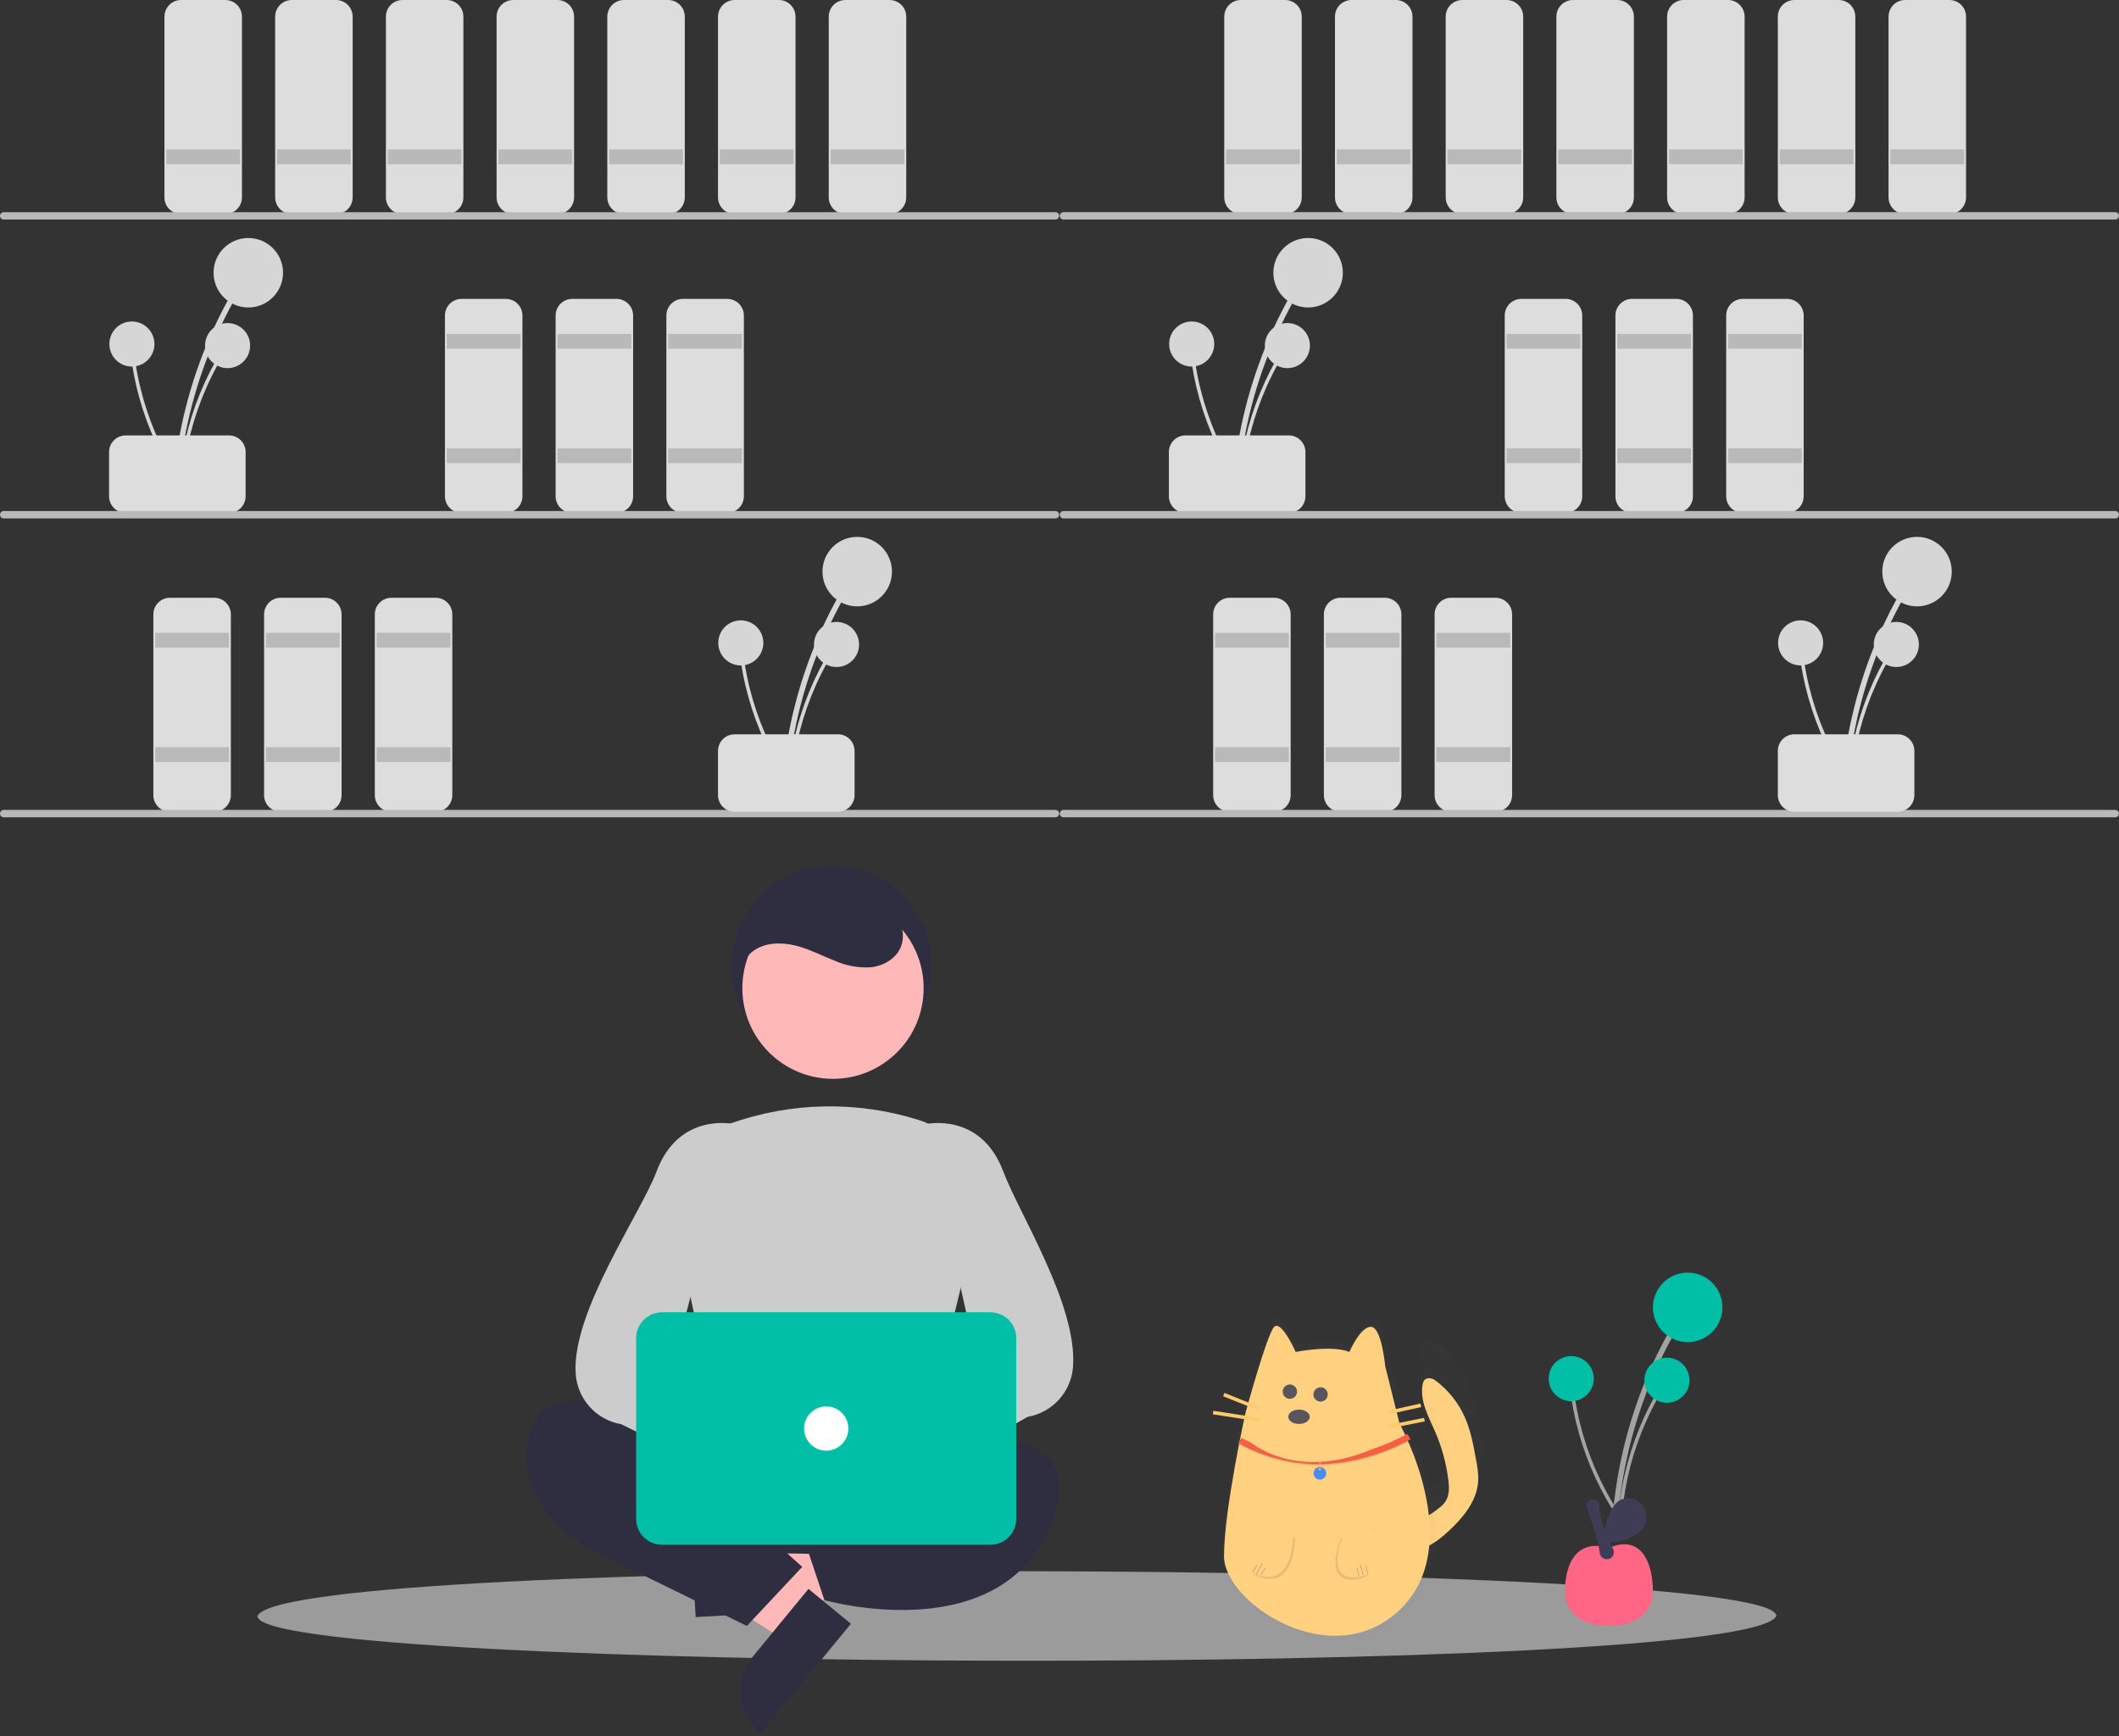 <svg width="271" height="222" viewBox="0 0 271 222" fill="none" xmlns="http://www.w3.org/2000/svg">
<rect x="0" y="0" width="271" height="222" fill="#333333" stroke="none"/>
<path d="M227.174 206.655C223.538 214.622 32.641 213.953 32.93 206.654C36.566 198.688 227.463 199.357 227.174 206.655Z" fill="#CCCCCC" fill-opacity="0.68"/>
<path d="M22.922 61.07C23.505 54.792 25.116 48.652 27.689 42.895C28.407 41.294 29.196 39.727 30.058 38.195C30.101 38.115 30.111 38.022 30.087 37.934C30.062 37.846 30.005 37.772 29.926 37.726C29.847 37.68 29.754 37.666 29.666 37.688C29.577 37.709 29.501 37.764 29.452 37.841C26.318 43.419 24.123 49.474 22.954 55.764C22.629 57.52 22.384 59.289 22.221 61.07C22.179 61.52 22.881 61.517 22.922 61.07V61.07Z" fill="#D6D6D6"/>
<path d="M31.756 39.321C34.21 39.321 36.199 37.332 36.199 34.879C36.199 32.425 34.21 30.436 31.756 30.436C29.302 30.436 27.312 32.425 27.312 34.879C27.312 37.332 29.302 39.321 31.756 39.321Z" fill="#D6D6D6"/>
<path d="M23.374 61.188C23.753 57.115 24.797 53.132 26.467 49.398C26.932 48.358 27.445 47.342 28.003 46.349C28.032 46.297 28.038 46.236 28.022 46.179C28.006 46.122 27.969 46.074 27.918 46.044C27.867 46.014 27.806 46.005 27.749 46.019C27.692 46.033 27.642 46.069 27.61 46.119C25.578 49.737 24.153 53.665 23.395 57.746C23.184 58.885 23.025 60.033 22.919 61.188C22.892 61.48 23.348 61.478 23.374 61.188V61.188Z" fill="#D6D6D6"/>
<path d="M29.105 47.078C30.697 47.078 31.988 45.788 31.988 44.196C31.988 42.605 30.697 41.315 29.105 41.315C27.513 41.315 26.223 42.605 26.223 44.196C26.223 45.788 27.513 47.078 29.105 47.078Z" fill="#D6D6D6"/>
<path d="M22.799 60.916C20.592 57.472 18.965 53.689 17.984 49.718C17.711 48.612 17.49 47.495 17.32 46.368C17.31 46.31 17.278 46.258 17.23 46.223C17.183 46.188 17.123 46.173 17.065 46.181C17.006 46.189 16.953 46.219 16.916 46.265C16.88 46.312 16.862 46.37 16.868 46.429C17.492 50.532 18.785 54.505 20.698 58.189C21.232 59.217 21.813 60.219 22.44 61.196C22.598 61.442 22.956 61.161 22.799 60.916Z" fill="#D6D6D6"/>
<path d="M16.867 46.876C18.459 46.876 19.75 45.586 19.75 43.994C19.75 42.403 18.459 41.112 16.867 41.112C15.275 41.112 13.984 42.403 13.984 43.994C13.984 45.586 15.275 46.876 16.867 46.876Z" fill="#D6D6D6"/>
<path d="M13.949 63.466V57.804C13.95 57.241 14.174 56.701 14.572 56.303C14.97 55.905 15.51 55.681 16.073 55.681H29.288C29.852 55.681 30.392 55.905 30.79 56.303C31.188 56.701 31.412 57.241 31.413 57.804V63.466C31.412 64.029 31.188 64.569 30.79 64.967C30.392 65.365 29.852 65.589 29.288 65.59H16.073C15.51 65.589 14.97 65.365 14.572 64.967C14.174 64.569 13.95 64.029 13.949 63.466Z" fill="#DDDDDD"/>
<path d="M28.819 27.369H23.155C22.592 27.368 22.052 27.144 21.654 26.746C21.256 26.348 21.032 25.808 21.031 25.246V2.124C21.032 1.561 21.256 1.022 21.654 0.624C22.052 0.226 22.592 0.002 23.155 0.001H28.819C29.382 0.002 29.922 0.226 30.32 0.624C30.718 1.022 30.942 1.561 30.943 2.124V25.246C30.942 25.808 30.718 26.348 30.32 26.746C29.922 27.144 29.382 27.368 28.819 27.369V27.369Z" fill="#DDDDDD"/>
<path d="M30.705 19.111H21.266V20.999H30.705V19.111Z" fill="#B9B9B9"/>
<path d="M42.979 27.369H37.315C36.752 27.368 36.212 27.144 35.814 26.746C35.416 26.348 35.192 25.808 35.191 25.246V2.124C35.192 1.561 35.416 1.022 35.814 0.624C36.212 0.226 36.752 0.002 37.315 0.001H42.979C43.542 0.002 44.082 0.226 44.48 0.624C44.878 1.022 45.102 1.561 45.103 2.124V25.246C45.102 25.808 44.878 26.348 44.48 26.746C44.082 27.144 43.542 27.368 42.979 27.369V27.369Z" fill="#DDDDDD"/>
<path d="M44.865 19.111H35.426V20.999H44.865V19.111Z" fill="#B9B9B9"/>
<path d="M57.139 27.369H51.475C50.912 27.368 50.373 27.144 49.974 26.746C49.576 26.348 49.352 25.808 49.352 25.246V2.124C49.352 1.561 49.576 1.022 49.974 0.624C50.373 0.226 50.912 0.002 51.475 0.001H57.139C57.702 0.002 58.242 0.226 58.64 0.624C59.038 1.022 59.263 1.561 59.263 2.124V25.246C59.263 25.808 59.038 26.348 58.64 26.746C58.242 27.144 57.702 27.368 57.139 27.369V27.369Z" fill="#DDDDDD"/>
<path d="M59.026 19.111H49.586V20.999H59.026V19.111Z" fill="#B9B9B9"/>
<path d="M64.69 65.59H59.026C58.463 65.589 57.923 65.365 57.525 64.967C57.127 64.569 56.903 64.029 56.902 63.466V40.345C56.903 39.782 57.127 39.242 57.525 38.844C57.923 38.446 58.463 38.222 59.026 38.222H64.69C65.253 38.222 65.793 38.446 66.191 38.844C66.589 39.242 66.813 39.782 66.814 40.345V63.466C66.813 64.029 66.589 64.569 66.191 64.967C65.793 65.365 65.253 65.589 64.69 65.59V65.59Z" fill="#DDDDDD"/>
<path d="M66.576 42.704H57.137V44.592H66.576V42.704Z" fill="#B9B9B9"/>
<path d="M66.576 57.332H57.137V59.219H66.576V57.332Z" fill="#B9B9B9"/>
<path d="M78.846 65.59H73.183C72.619 65.589 72.079 65.365 71.681 64.967C71.283 64.569 71.059 64.029 71.059 63.466V40.345C71.059 39.782 71.283 39.242 71.681 38.844C72.079 38.446 72.619 38.222 73.183 38.222H78.846C79.409 38.222 79.949 38.446 80.347 38.844C80.746 39.242 80.969 39.782 80.97 40.345V63.466C80.969 64.029 80.746 64.569 80.347 64.967C79.949 65.365 79.409 65.589 78.846 65.59Z" fill="#DDDDDD"/>
<path d="M80.737 42.704H71.297V44.592H80.737V42.704Z" fill="#B9B9B9"/>
<path d="M80.737 57.332H71.297V59.219H80.737V57.332Z" fill="#B9B9B9"/>
<path d="M93.01 65.59H87.347C86.784 65.589 86.244 65.365 85.845 64.967C85.447 64.569 85.223 64.029 85.223 63.466V40.345C85.223 39.782 85.447 39.242 85.845 38.844C86.244 38.446 86.784 38.222 87.347 38.222H93.01C93.573 38.222 94.113 38.446 94.511 38.844C94.91 39.242 95.134 39.782 95.134 40.345V63.466C95.134 64.029 94.91 64.569 94.511 64.967C94.113 65.365 93.573 65.589 93.01 65.59V65.59Z" fill="#DDDDDD"/>
<path d="M94.897 42.704H85.457V44.592H94.897V42.704Z" fill="#B9B9B9"/>
<path d="M94.897 57.332H85.457V59.219H94.897V57.332Z" fill="#B9B9B9"/>
<path d="M27.401 103.81H21.737C21.174 103.81 20.634 103.586 20.236 103.188C19.838 102.79 19.614 102.25 19.613 101.687V78.566C19.614 78.003 19.838 77.463 20.236 77.065C20.634 76.667 21.174 76.443 21.737 76.442H27.401C27.964 76.443 28.504 76.667 28.902 77.065C29.3 77.463 29.524 78.003 29.525 78.566V101.687C29.524 102.25 29.3 102.79 28.902 103.188C28.504 103.586 27.964 103.81 27.401 103.81Z" fill="#DDDDDD"/>
<path d="M29.291 80.926H19.852V82.813H29.291V80.926Z" fill="#B9B9B9"/>
<path d="M29.291 95.553H19.852V97.44H29.291V95.553Z" fill="#B9B9B9"/>
<path d="M41.561 103.81H35.897C35.334 103.81 34.794 103.586 34.396 103.188C33.998 102.79 33.774 102.25 33.773 101.687V78.566C33.774 78.003 33.998 77.463 34.396 77.065C34.794 76.667 35.334 76.443 35.897 76.442H41.561C42.124 76.443 42.664 76.667 43.062 77.065C43.46 77.463 43.684 78.003 43.685 78.566V101.687C43.684 102.25 43.46 102.79 43.062 103.188C42.664 103.586 42.124 103.81 41.561 103.81Z" fill="#DDDDDD"/>
<path d="M43.451 80.926H34.012V82.813H43.451V80.926Z" fill="#B9B9B9"/>
<path d="M43.451 95.553H34.012V97.44H43.451V95.553Z" fill="#B9B9B9"/>
<path d="M55.721 103.81H50.057C49.494 103.81 48.955 103.586 48.556 103.188C48.158 102.79 47.934 102.25 47.934 101.687V78.566C47.934 78.003 48.158 77.463 48.556 77.065C48.955 76.667 49.494 76.443 50.057 76.442H55.721C56.284 76.443 56.824 76.667 57.222 77.065C57.62 77.463 57.844 78.003 57.845 78.566V101.687C57.844 102.25 57.62 102.79 57.222 103.188C56.824 103.586 56.284 103.81 55.721 103.81V103.81Z" fill="#DDDDDD"/>
<path d="M57.608 80.926H48.168V82.813H57.608V80.926Z" fill="#B9B9B9"/>
<path d="M57.608 95.553H48.168V97.44H57.608V95.553Z" fill="#B9B9B9"/>
<path d="M71.296 27.369H65.632C65.069 27.368 64.529 27.144 64.131 26.746C63.732 26.348 63.508 25.808 63.508 25.246V2.124C63.508 1.561 63.732 1.022 64.131 0.624C64.529 0.226 65.069 0.002 65.632 0.001H71.296C71.859 0.002 72.398 0.226 72.797 0.624C73.195 1.022 73.419 1.561 73.419 2.124V25.246C73.419 25.808 73.195 26.348 72.797 26.746C72.398 27.144 71.859 27.368 71.296 27.369V27.369Z" fill="#DDDDDD"/>
<path d="M73.182 19.111H63.742V20.999H73.182V19.111Z" fill="#B9B9B9"/>
<path d="M85.456 27.369H79.792C79.229 27.368 78.689 27.144 78.291 26.746C77.893 26.348 77.669 25.808 77.668 25.246V2.124C77.669 1.561 77.893 1.022 78.291 0.624C78.689 0.226 79.229 0.002 79.792 0.001H85.456C86.019 0.002 86.559 0.226 86.957 0.624C87.355 1.022 87.579 1.561 87.579 2.124V25.246C87.579 25.808 87.355 26.348 86.957 26.746C86.559 27.144 86.019 27.368 85.456 27.369V27.369Z" fill="#DDDDDD"/>
<path d="M87.346 19.111H77.906V20.999H87.346V19.111Z" fill="#B9B9B9"/>
<path d="M99.616 27.369H93.952C93.389 27.368 92.849 27.144 92.451 26.746C92.053 26.348 91.829 25.808 91.828 25.246V2.124C91.829 1.561 92.053 1.022 92.451 0.624C92.849 0.226 93.389 0.002 93.952 0.001H99.616C100.179 0.002 100.719 0.226 101.117 0.624C101.515 1.022 101.739 1.561 101.74 2.124V25.246C101.739 25.808 101.515 26.348 101.117 26.746C100.719 27.144 100.179 27.368 99.616 27.369V27.369Z" fill="#DDDDDD"/>
<path d="M101.502 19.111H92.062V20.999H101.502V19.111Z" fill="#B9B9B9"/>
<path d="M113.776 27.369H108.112C107.549 27.368 107.009 27.144 106.611 26.746C106.213 26.348 105.989 25.808 105.988 25.246V2.124C105.989 1.561 106.213 1.022 106.611 0.624C107.009 0.226 107.549 0.002 108.112 0.001H113.776C114.339 0.002 114.879 0.226 115.277 0.624C115.675 1.022 115.899 1.561 115.9 2.124V25.246C115.899 25.808 115.675 26.348 115.277 26.746C114.879 27.144 114.339 27.368 113.776 27.369V27.369Z" fill="#DDDDDD"/>
<path d="M115.662 19.111H106.223V20.999H115.662V19.111Z" fill="#B9B9B9"/>
<path d="M134.986 28.076H0.472C0.347 28.076 0.227 28.027 0.138 27.938C0.05 27.85 0 27.73 0 27.605C0 27.48 0.05 27.36 0.138 27.271C0.227 27.183 0.347 27.133 0.472 27.133H134.986C135.111 27.133 135.231 27.183 135.32 27.271C135.408 27.36 135.458 27.48 135.458 27.605C135.458 27.73 135.408 27.85 135.32 27.938C135.231 28.027 135.111 28.076 134.986 28.076Z" fill="#B9B9B9"/>
<path d="M134.986 66.297H0.472C0.347 66.297 0.227 66.248 0.138 66.159C0.05 66.07 0 65.951 0 65.825C0 65.7 0.05 65.58 0.138 65.492C0.227 65.403 0.347 65.353 0.472 65.353H134.986C135.111 65.353 135.231 65.403 135.32 65.492C135.408 65.58 135.458 65.7 135.458 65.825C135.458 65.951 135.408 66.07 135.32 66.159C135.231 66.248 135.111 66.297 134.986 66.297Z" fill="#B9B9B9"/>
<path d="M134.986 104.519H0.472C0.347 104.519 0.227 104.469 0.138 104.381C0.05 104.292 0 104.172 0 104.047C0 103.922 0.05 103.802 0.138 103.713C0.227 103.625 0.347 103.575 0.472 103.575H134.986C135.111 103.575 135.231 103.625 135.32 103.713C135.408 103.802 135.458 103.922 135.458 104.047C135.458 104.172 135.408 104.292 135.32 104.381C135.231 104.469 135.111 104.519 134.986 104.519Z" fill="#B9B9B9"/>
<path d="M100.797 99.291C101.38 93.013 102.991 86.873 105.564 81.116C106.282 79.514 107.071 77.948 107.933 76.416C107.976 76.336 107.986 76.242 107.962 76.155C107.937 76.067 107.88 75.992 107.801 75.946C107.722 75.9 107.629 75.887 107.541 75.908C107.452 75.93 107.376 75.985 107.327 76.062C104.193 81.64 101.998 87.695 100.829 93.984C100.504 95.741 100.259 97.51 100.096 99.291C100.054 99.74 100.756 99.737 100.797 99.291V99.291Z" fill="#D6D6D6"/>
<path d="M109.631 77.542C112.085 77.542 114.074 75.553 114.074 73.1C114.074 70.646 112.085 68.657 109.631 68.657C107.177 68.657 105.188 70.646 105.188 73.1C105.188 75.553 107.177 77.542 109.631 77.542Z" fill="#D6D6D6"/>
<path d="M101.253 99.409C101.631 95.336 102.676 91.353 104.346 87.618C104.811 86.579 105.323 85.563 105.882 84.569C105.91 84.517 105.917 84.456 105.901 84.4C105.885 84.343 105.848 84.294 105.797 84.264C105.746 84.235 105.685 84.226 105.628 84.24C105.571 84.254 105.521 84.29 105.489 84.34C103.457 87.958 102.032 91.886 101.274 95.967C101.063 97.106 100.904 98.254 100.798 99.409C100.771 99.701 101.226 99.699 101.253 99.409V99.409Z" fill="#D6D6D6"/>
<path d="M106.984 85.299C108.576 85.299 109.867 84.009 109.867 82.417C109.867 80.825 108.576 79.535 106.984 79.535C105.392 79.535 104.102 80.825 104.102 82.417C104.102 84.009 105.392 85.299 106.984 85.299Z" fill="#D6D6D6"/>
<path d="M100.678 99.138C98.471 95.694 96.844 91.91 95.863 87.939C95.59 86.834 95.369 85.717 95.198 84.59C95.189 84.532 95.156 84.48 95.109 84.445C95.061 84.41 95.002 84.395 94.944 84.402C94.885 84.41 94.832 84.441 94.795 84.487C94.759 84.533 94.741 84.592 94.747 84.651C95.371 88.754 96.664 92.727 98.576 96.411C99.111 97.439 99.692 98.441 100.319 99.418C100.477 99.664 100.835 99.383 100.678 99.138Z" fill="#D6D6D6"/>
<path d="M94.742 85.097C96.334 85.097 97.625 83.807 97.625 82.215C97.625 80.623 96.334 79.333 94.742 79.333C93.15 79.333 91.859 80.623 91.859 82.215C91.859 83.807 93.15 85.097 94.742 85.097Z" fill="#D6D6D6"/>
<path d="M91.828 101.687V96.025C91.829 95.462 92.053 94.922 92.451 94.524C92.849 94.126 93.389 93.902 93.952 93.901H107.167C107.731 93.902 108.27 94.126 108.669 94.524C109.067 94.922 109.291 95.462 109.291 96.025V101.687C109.291 102.25 109.067 102.79 108.669 103.188C108.27 103.586 107.731 103.81 107.167 103.81H93.952C93.389 103.81 92.849 103.586 92.451 103.188C92.053 102.79 91.829 102.25 91.828 101.687Z" fill="#DDDDDD"/>
<path d="M158.461 61.069C159.044 54.791 160.655 48.651 163.228 42.895C163.946 41.292 164.735 39.726 165.597 38.194C165.64 38.114 165.65 38.02 165.626 37.933C165.601 37.845 165.544 37.771 165.465 37.725C165.386 37.679 165.293 37.665 165.205 37.687C165.116 37.708 165.04 37.763 164.991 37.84C161.857 43.418 159.662 49.473 158.493 55.763C158.168 57.519 157.923 59.288 157.76 61.069C157.718 61.519 158.42 61.516 158.461 61.069V61.069Z" fill="#D6D6D6"/>
<path d="M167.295 39.32C169.749 39.32 171.738 37.331 171.738 34.878C171.738 32.424 169.749 30.436 167.295 30.436C164.841 30.436 162.852 32.424 162.852 34.878C162.852 37.331 164.841 39.32 167.295 39.32Z" fill="#D6D6D6"/>
<path d="M158.913 61.188C159.292 57.114 160.336 53.131 162.006 49.397C162.471 48.357 162.984 47.341 163.543 46.347C163.571 46.295 163.577 46.235 163.561 46.178C163.545 46.121 163.508 46.073 163.457 46.043C163.406 46.013 163.346 46.004 163.288 46.018C163.231 46.032 163.181 46.068 163.15 46.118C161.117 49.736 159.692 53.664 158.934 57.745C158.723 58.884 158.564 60.032 158.458 61.188C158.431 61.479 158.887 61.477 158.913 61.188V61.188Z" fill="#D6D6D6"/>
<path d="M164.644 47.077C166.236 47.077 167.527 45.787 167.527 44.195C167.527 42.604 166.236 41.313 164.644 41.313C163.052 41.313 161.762 42.604 161.762 44.195C161.762 45.787 163.052 47.077 164.644 47.077Z" fill="#D6D6D6"/>
<path d="M158.338 60.915C156.131 57.471 154.504 53.688 153.523 49.717C153.25 48.611 153.029 47.495 152.859 46.367C152.849 46.309 152.817 46.257 152.769 46.222C152.722 46.187 152.662 46.172 152.604 46.18C152.545 46.188 152.492 46.218 152.455 46.264C152.419 46.311 152.402 46.369 152.407 46.428C153.031 50.531 154.324 54.504 156.237 58.188C156.771 59.216 157.352 60.218 157.979 61.195C158.137 61.441 158.495 61.16 158.338 60.915Z" fill="#D6D6D6"/>
<path d="M152.406 46.875C153.998 46.875 155.289 45.585 155.289 43.993C155.289 42.402 153.998 41.111 152.406 41.111C150.814 41.111 149.523 42.402 149.523 43.993C149.523 45.585 150.814 46.875 152.406 46.875Z" fill="#D6D6D6"/>
<path d="M149.488 63.465V57.803C149.489 57.24 149.713 56.7 150.111 56.302C150.509 55.904 151.049 55.68 151.612 55.68H164.828C165.391 55.68 165.931 55.904 166.329 56.302C166.727 56.7 166.951 57.24 166.952 57.803V63.465C166.951 64.028 166.727 64.568 166.329 64.966C165.931 65.364 165.391 65.588 164.828 65.589H151.612C151.049 65.588 150.509 65.364 150.111 64.966C149.713 64.568 149.489 64.028 149.488 63.465Z" fill="#DDDDDD"/>
<path d="M164.358 27.368H158.694C158.131 27.367 157.591 27.143 157.193 26.745C156.795 26.347 156.571 25.808 156.57 25.245V2.123C156.571 1.56 156.795 1.021 157.193 0.623C157.591 0.225 158.131 0.001 158.694 0H164.358C164.921 0.001 165.461 0.225 165.859 0.623C166.257 1.021 166.481 1.56 166.482 2.123V25.245C166.481 25.808 166.257 26.347 165.859 26.745C165.461 27.143 164.921 27.367 164.358 27.368V27.368Z" fill="#DDDDDD"/>
<path d="M166.244 19.11H156.805V20.998H166.244V19.11Z" fill="#B9B9B9"/>
<path d="M178.518 27.368H172.854C172.291 27.367 171.751 27.143 171.353 26.745C170.955 26.347 170.731 25.808 170.73 25.245V2.123C170.731 1.56 170.955 1.021 171.353 0.623C171.751 0.225 172.291 0.001 172.854 0H178.518C179.081 0.001 179.621 0.225 180.019 0.623C180.417 1.021 180.641 1.56 180.642 2.123V25.245C180.641 25.808 180.417 26.347 180.019 26.745C179.621 27.143 179.081 27.367 178.518 27.368V27.368Z" fill="#DDDDDD"/>
<path d="M180.404 19.11H170.965V20.998H180.404V19.11Z" fill="#B9B9B9"/>
<path d="M192.678 27.368H187.015C186.451 27.367 185.912 27.143 185.513 26.745C185.115 26.347 184.891 25.808 184.891 25.245V2.123C184.891 1.56 185.115 1.021 185.513 0.623C185.912 0.225 186.451 0.001 187.015 0H192.678C193.241 0.001 193.781 0.225 194.179 0.623C194.578 1.021 194.802 1.56 194.802 2.123V25.245C194.802 25.808 194.578 26.347 194.179 26.745C193.781 27.143 193.241 27.367 192.678 27.368V27.368Z" fill="#DDDDDD"/>
<path d="M194.565 19.11H185.125V20.998H194.565V19.11Z" fill="#B9B9B9"/>
<path d="M200.229 65.589H194.565C194.002 65.588 193.462 65.364 193.064 64.966C192.666 64.568 192.442 64.028 192.441 63.465V40.344C192.442 39.781 192.666 39.241 193.064 38.843C193.462 38.445 194.002 38.221 194.565 38.221H200.229C200.792 38.221 201.332 38.445 201.73 38.843C202.128 39.241 202.352 39.781 202.353 40.344V63.465C202.352 64.028 202.128 64.568 201.73 64.966C201.332 65.364 200.792 65.588 200.229 65.589V65.589Z" fill="#DDDDDD"/>
<path d="M202.115 42.703H192.676V44.591H202.115V42.703Z" fill="#B9B9B9"/>
<path d="M202.115 57.331H192.676V59.218H202.115V57.331Z" fill="#B9B9B9"/>
<path d="M214.385 65.589H208.722C208.158 65.588 207.619 65.364 207.22 64.966C206.822 64.568 206.598 64.028 206.598 63.465V40.344C206.598 39.781 206.822 39.241 207.22 38.843C207.619 38.445 208.158 38.221 208.722 38.221H214.385C214.948 38.221 215.488 38.445 215.886 38.843C216.285 39.241 216.509 39.781 216.509 40.344V63.465C216.509 64.028 216.285 64.568 215.886 64.966C215.488 65.364 214.948 65.588 214.385 65.589Z" fill="#DDDDDD"/>
<path d="M216.276 42.703H206.836V44.591H216.276V42.703Z" fill="#B9B9B9"/>
<path d="M216.276 57.331H206.836V59.218H216.276V57.331Z" fill="#B9B9B9"/>
<path d="M228.549 65.589H222.886C222.323 65.588 221.783 65.364 221.384 64.966C220.986 64.568 220.762 64.028 220.762 63.465V40.344C220.762 39.781 220.986 39.241 221.384 38.843C221.783 38.445 222.323 38.221 222.886 38.221H228.549C229.112 38.221 229.652 38.445 230.051 38.843C230.449 39.241 230.673 39.781 230.673 40.344V63.465C230.673 64.028 230.449 64.568 230.051 64.966C229.652 65.364 229.112 65.588 228.549 65.589V65.589Z" fill="#DDDDDD"/>
<path d="M230.436 42.703H220.996V44.591H230.436V42.703Z" fill="#B9B9B9"/>
<path d="M230.436 57.331H220.996V59.218H230.436V57.331Z" fill="#B9B9B9"/>
<path d="M162.94 103.809H157.276C156.713 103.809 156.173 103.585 155.775 103.187C155.377 102.789 155.153 102.249 155.152 101.686V78.565C155.153 78.002 155.377 77.462 155.775 77.064C156.173 76.666 156.713 76.442 157.276 76.441H162.94C163.503 76.442 164.043 76.666 164.441 77.064C164.839 77.462 165.063 78.002 165.064 78.565V101.686C165.063 102.249 164.839 102.789 164.441 103.187C164.043 103.585 163.503 103.809 162.94 103.809Z" fill="#DDDDDD"/>
<path d="M164.83 80.925H155.391V82.812H164.83V80.925Z" fill="#B9B9B9"/>
<path d="M164.83 95.552H155.391V97.439H164.83V95.552Z" fill="#B9B9B9"/>
<path d="M177.1 103.809H171.436C170.873 103.809 170.333 103.585 169.935 103.187C169.537 102.789 169.313 102.249 169.312 101.686V78.565C169.313 78.002 169.537 77.462 169.935 77.064C170.333 76.666 170.873 76.442 171.436 76.441H177.1C177.663 76.442 178.203 76.666 178.601 77.064C178.999 77.462 179.223 78.002 179.224 78.565V101.686C179.223 102.249 178.999 102.789 178.601 103.187C178.203 103.585 177.663 103.809 177.1 103.809Z" fill="#DDDDDD"/>
<path d="M178.99 80.925H169.551V82.812H178.99V80.925Z" fill="#B9B9B9"/>
<path d="M178.99 95.552H169.551V97.439H178.99V95.552Z" fill="#B9B9B9"/>
<path d="M191.26 103.809H185.597C185.033 103.809 184.494 103.585 184.095 103.187C183.697 102.789 183.473 102.249 183.473 101.686V78.565C183.473 78.002 183.697 77.462 184.095 77.064C184.494 76.666 185.033 76.442 185.597 76.441H191.26C191.823 76.442 192.363 76.666 192.761 77.064C193.16 77.462 193.384 78.002 193.384 78.565V101.686C193.384 102.249 193.16 102.789 192.761 103.187C192.363 103.585 191.823 103.809 191.26 103.809V103.809Z" fill="#DDDDDD"/>
<path d="M193.147 80.925H183.707V82.812H193.147V80.925Z" fill="#B9B9B9"/>
<path d="M193.147 95.552H183.707V97.439H193.147V95.552Z" fill="#B9B9B9"/>
<path d="M206.835 27.368H201.171C200.608 27.367 200.068 27.143 199.67 26.745C199.271 26.347 199.048 25.808 199.047 25.245V2.123C199.048 1.56 199.271 1.021 199.67 0.623C200.068 0.225 200.608 0.001 201.171 0H206.835C207.398 0.001 207.937 0.225 208.336 0.623C208.734 1.021 208.958 1.56 208.958 2.123V25.245C208.958 25.808 208.734 26.347 208.336 26.745C207.937 27.143 207.398 27.367 206.835 27.368V27.368Z" fill="#DDDDDD"/>
<path d="M208.721 19.11H199.281V20.998H208.721V19.11Z" fill="#B9B9B9"/>
<path d="M220.995 27.368H215.331C214.768 27.367 214.228 27.143 213.83 26.745C213.432 26.347 213.208 25.808 213.207 25.245V2.123C213.208 1.56 213.432 1.021 213.83 0.623C214.228 0.225 214.768 0.001 215.331 0H220.995C221.558 0.001 222.098 0.225 222.496 0.623C222.894 1.021 223.118 1.56 223.119 2.123V25.245C223.118 25.808 222.894 26.347 222.496 26.745C222.098 27.143 221.558 27.367 220.995 27.368V27.368Z" fill="#DDDDDD"/>
<path d="M222.885 19.11H213.445V20.998H222.885V19.11Z" fill="#B9B9B9"/>
<path d="M235.155 27.368H229.491C228.928 27.367 228.388 27.143 227.99 26.745C227.592 26.347 227.368 25.808 227.367 25.245V2.123C227.368 1.56 227.592 1.021 227.99 0.623C228.388 0.225 228.928 0.001 229.491 0H235.155C235.718 0.001 236.258 0.225 236.656 0.623C237.054 1.021 237.278 1.56 237.279 2.123V25.245C237.278 25.808 237.054 26.347 236.656 26.745C236.258 27.143 235.718 27.367 235.155 27.368V27.368Z" fill="#DDDDDD"/>
<path d="M237.041 19.11H227.602V20.998H237.041V19.11Z" fill="#B9B9B9"/>
<path d="M249.315 27.368H243.651C243.088 27.367 242.548 27.143 242.15 26.745C241.752 26.347 241.528 25.808 241.527 25.245V2.123C241.528 1.56 241.752 1.021 242.15 0.623C242.548 0.225 243.088 0.001 243.651 0H249.315C249.878 0.001 250.418 0.225 250.816 0.623C251.214 1.021 251.438 1.56 251.439 2.123V25.245C251.438 25.808 251.214 26.347 250.816 26.745C250.418 27.143 249.878 27.367 249.315 27.368V27.368Z" fill="#DDDDDD"/>
<path d="M251.201 19.11H241.762V20.998H251.201V19.11Z" fill="#B9B9B9"/>
<path d="M270.525 28.076H136.011C135.886 28.076 135.766 28.026 135.677 27.937C135.589 27.849 135.539 27.729 135.539 27.604C135.539 27.479 135.589 27.358 135.677 27.27C135.766 27.181 135.886 27.132 136.011 27.132H270.525C270.65 27.132 270.77 27.181 270.859 27.27C270.947 27.358 270.997 27.479 270.997 27.604C270.997 27.729 270.947 27.849 270.859 27.937C270.77 28.026 270.65 28.076 270.525 28.076Z" fill="#B9B9B9"/>
<path d="M270.525 66.296H136.011C135.886 66.296 135.766 66.246 135.677 66.158C135.589 66.07 135.539 65.95 135.539 65.824C135.539 65.699 135.589 65.579 135.677 65.491C135.766 65.402 135.886 65.353 136.011 65.353H270.525C270.65 65.353 270.77 65.402 270.859 65.491C270.947 65.579 270.997 65.699 270.997 65.824C270.997 65.95 270.947 66.07 270.859 66.158C270.77 66.246 270.65 66.296 270.525 66.296Z" fill="#B9B9B9"/>
<path d="M270.525 104.518H136.011C135.886 104.518 135.766 104.468 135.677 104.38C135.589 104.291 135.539 104.171 135.539 104.046C135.539 103.921 135.589 103.801 135.677 103.712C135.766 103.624 135.886 103.574 136.011 103.574H270.525C270.65 103.574 270.77 103.624 270.859 103.712C270.947 103.801 270.997 103.921 270.997 104.046C270.997 104.171 270.947 104.291 270.859 104.38C270.77 104.468 270.65 104.518 270.525 104.518Z" fill="#B9B9B9"/>
<path d="M236.336 99.29C236.919 93.012 238.53 86.872 241.103 81.115C241.821 79.513 242.61 77.947 243.472 76.415C243.515 76.335 243.525 76.241 243.501 76.154C243.476 76.066 243.419 75.991 243.34 75.945C243.261 75.9 243.168 75.886 243.08 75.907C242.991 75.929 242.915 75.984 242.866 76.061C239.732 81.639 237.537 87.694 236.368 93.983C236.043 95.74 235.798 97.509 235.635 99.29C235.593 99.739 236.295 99.736 236.336 99.29V99.29Z" fill="#D6D6D6"/>
<path d="M245.17 77.541C247.624 77.541 249.613 75.552 249.613 73.099C249.613 70.645 247.624 68.656 245.17 68.656C242.716 68.656 240.727 70.645 240.727 73.099C240.727 75.552 242.716 77.541 245.17 77.541Z" fill="#D6D6D6"/>
<path d="M236.792 99.408C237.171 95.335 238.215 91.352 239.885 87.617C240.35 86.578 240.862 85.562 241.422 84.568C241.45 84.516 241.456 84.455 241.44 84.399C241.424 84.342 241.387 84.293 241.336 84.263C241.285 84.234 241.224 84.225 241.167 84.239C241.11 84.253 241.06 84.289 241.028 84.338C238.996 87.957 237.571 91.885 236.813 95.966C236.602 97.105 236.443 98.253 236.337 99.408C236.31 99.7 236.765 99.698 236.792 99.408V99.408Z" fill="#D6D6D6"/>
<path d="M242.523 85.298C244.115 85.298 245.406 84.008 245.406 82.416C245.406 80.825 244.115 79.534 242.523 79.534C240.931 79.534 239.641 80.825 239.641 82.416C239.641 84.008 240.931 85.298 242.523 85.298Z" fill="#D6D6D6"/>
<path d="M236.217 99.137C234.01 95.693 232.383 91.909 231.402 87.938C231.129 86.833 230.908 85.716 230.737 84.589C230.728 84.531 230.696 84.479 230.648 84.444C230.6 84.409 230.541 84.394 230.483 84.401C230.424 84.409 230.371 84.44 230.334 84.486C230.298 84.532 230.28 84.591 230.286 84.65C230.91 88.753 232.203 92.726 234.115 96.41C234.65 97.438 235.231 98.44 235.858 99.417C236.016 99.663 236.374 99.382 236.217 99.137Z" fill="#D6D6D6"/>
<path d="M230.281 85.096C231.873 85.096 233.164 83.806 233.164 82.214C233.164 80.622 231.873 79.332 230.281 79.332C228.689 79.332 227.398 80.622 227.398 82.214C227.398 83.806 228.689 85.096 230.281 85.096Z" fill="#D6D6D6"/>
<path d="M227.367 101.686V96.024C227.368 95.461 227.592 94.921 227.99 94.523C228.388 94.125 228.928 93.901 229.491 93.9H242.707C243.27 93.901 243.809 94.125 244.208 94.523C244.606 94.921 244.83 95.461 244.83 96.024V101.686C244.83 102.249 244.606 102.789 244.208 103.187C243.809 103.585 243.27 103.809 242.707 103.809H229.491C228.928 103.809 228.388 103.585 227.99 103.187C227.592 102.789 227.368 102.249 227.367 101.686Z" fill="#DDDDDD"/>
<path d="M106.372 136.205C113.41 136.205 119.116 130.501 119.116 123.465C119.116 116.429 113.41 110.725 106.372 110.725C99.334 110.725 93.629 116.429 93.629 123.465C93.629 130.501 99.334 136.205 106.372 136.205Z" fill="#2F2E41"/>
<path d="M94.263 205.25L93.926 199.476L116.046 195.425L116.544 203.948L94.263 205.25Z" fill="#FFB8B8"/>
<path d="M95.336 195.255L95.987 206.392L88.973 206.802L87.912 188.652C88.833 188.598 89.755 188.726 90.627 189.029C91.499 189.332 92.302 189.803 92.991 190.416C93.681 191.029 94.243 191.772 94.645 192.602C95.047 193.433 95.282 194.334 95.336 195.255Z" fill="#2F2E41"/>
<path d="M103.888 205.197L100.213 209.666L81.223 197.625L86.645 191.029L103.888 205.197Z" fill="#FFB8B8"/>
<path d="M96.309 211.81L103.395 203.191L108.823 207.651L97.276 221.697C96.563 221.111 95.972 220.391 95.538 219.577C95.104 218.763 94.834 217.871 94.744 216.953C94.654 216.035 94.746 215.108 95.015 214.226C95.284 213.343 95.723 212.522 96.309 211.81V211.81Z" fill="#2F2E41"/>
<path d="M93.314 184.416L90.803 196.249C90.745 196.522 90.748 196.804 90.812 197.075C90.876 197.346 90.999 197.6 91.173 197.817C91.347 198.035 91.567 198.212 91.817 198.335C92.067 198.458 92.341 198.524 92.619 198.528L117.303 198.926C117.581 198.931 117.857 198.874 118.11 198.759C118.364 198.645 118.589 198.476 118.77 198.264C118.95 198.052 119.082 197.803 119.155 197.535C119.228 197.266 119.241 196.985 119.192 196.711L117.033 184.479C116.956 184.042 116.727 183.647 116.387 183.361C116.047 183.076 115.618 182.92 115.174 182.92H95.16C94.728 182.92 94.308 183.069 93.972 183.341C93.636 183.613 93.403 183.993 93.314 184.416V184.416Z" fill="#2F2E41"/>
<path d="M97.405 188.582C97.405 188.582 73.334 173.482 68.615 181.504C66.255 185.515 67.435 189.408 69.204 192.298C70.847 194.929 73.205 197.039 76.002 198.381L95.517 207.928L102.597 200.378L97.877 196.132L97.405 188.582Z" fill="#2F2E41"/>
<path d="M109.678 186.223C109.678 186.223 140.829 177.257 134.693 194.244C128.557 211.231 105.43 204.625 105.43 204.625L103.07 197.547L111.094 191.885L109.678 186.223Z" fill="#2F2E41"/>
<path d="M106.534 137.963C112.936 137.963 118.126 132.774 118.126 126.374C118.126 119.973 112.936 114.784 106.534 114.784C100.131 114.784 94.941 119.973 94.941 126.374C94.941 132.774 100.131 137.963 106.534 137.963Z" fill="#FFB8B8"/>
<path d="M107.142 188.095C102.325 188.022 97.532 187.391 92.861 186.214L92.723 186.176L86.254 156.427C85.672 153.813 86.068 151.077 87.366 148.734C88.665 146.392 90.776 144.606 93.302 143.714C101.104 140.915 109.607 140.746 117.514 143.231H117.514C120.168 144.085 122.401 145.909 123.769 148.337C125.137 150.766 125.538 153.62 124.894 156.332L117.669 186.151L117.567 186.199C114.564 187.621 110.809 188.095 107.142 188.095Z" fill="#CCCCCC"/>
<path d="M98.453 190.406C98.688 189.754 99.063 189.16 99.552 188.668C100.041 188.176 100.632 187.797 101.283 187.558C101.935 187.32 102.63 187.226 103.322 187.285C104.013 187.344 104.683 187.554 105.285 187.9L118.022 176.847L119.174 185.533L106.902 194.697C106.254 195.669 105.272 196.369 104.142 196.665C103.012 196.962 101.812 196.833 100.771 196.304C99.729 195.775 98.918 194.883 98.491 193.796C98.064 192.709 98.05 191.503 98.453 190.406V190.406Z" fill="#FFB8B8"/>
<path d="M110.6 192.817C110.393 192.817 110.187 192.787 109.988 192.727C109.666 192.634 109.371 192.464 109.128 192.233C108.885 192.002 108.7 191.715 108.59 191.398L107.053 187.044C106.909 186.641 106.891 186.205 107 185.792C107.11 185.379 107.343 185.009 107.668 184.731L125.022 174.315L118.181 143.804L118.355 143.762C118.425 143.744 125.435 142.149 128.307 149.806C130.318 155.169 137.761 166.83 137.236 174.71C137.136 176.286 136.508 177.782 135.453 178.958C134.398 180.133 132.977 180.918 131.42 181.187L111.886 192.376C111.518 192.661 111.066 192.817 110.6 192.817Z" fill="#CCCCCC"/>
<path d="M112.546 189.371C112.311 188.719 111.936 188.125 111.447 187.633C110.957 187.141 110.366 186.762 109.715 186.523C109.064 186.284 108.368 186.191 107.676 186.25C106.985 186.309 106.315 186.519 105.714 186.865L92.977 175.812L91.824 184.498L104.096 193.662C104.744 194.634 105.726 195.334 106.856 195.63C107.986 195.926 109.186 195.798 110.227 195.269C111.269 194.74 112.08 193.847 112.507 192.761C112.935 191.674 112.948 190.468 112.546 189.371V189.371Z" fill="#FFB8B8"/>
<path d="M101.676 192.816C101.21 192.816 100.758 192.661 100.39 192.375L79.44 182.13C77.883 181.861 76.462 181.076 75.407 179.9C74.352 178.725 73.724 177.229 73.624 175.652C73.099 167.773 81.958 155.168 83.969 149.806C86.841 142.148 93.85 143.743 93.921 143.761L94.095 143.803L85.838 175.258L104.608 184.73C104.933 185.008 105.166 185.378 105.276 185.791C105.385 186.204 105.367 186.641 105.223 187.043L103.686 191.398C103.576 191.715 103.391 192.001 103.148 192.232C102.905 192.463 102.61 192.633 102.287 192.727C102.089 192.786 101.883 192.816 101.676 192.816V192.816Z" fill="#CCCCCC"/>
<path d="M126.666 197.548H84.659C83.783 197.547 82.944 197.198 82.324 196.579C81.705 195.96 81.356 195.12 81.356 194.245V171.123C81.356 170.248 81.705 169.408 82.324 168.789C82.944 168.17 83.783 167.821 84.659 167.82H126.666C127.541 167.821 128.381 168.17 129.001 168.789C129.62 169.408 129.968 170.248 129.969 171.123V194.245C129.968 195.12 129.62 195.96 129.001 196.579C128.381 197.198 127.541 197.547 126.666 197.548V197.548Z" fill="#00BFA6"/>
<path d="M105.664 185.515C107.228 185.515 108.496 184.247 108.496 182.684C108.496 181.12 107.228 179.853 105.664 179.853C104.1 179.853 102.832 181.12 102.832 182.684C102.832 184.247 104.1 185.515 105.664 185.515Z" fill="white"/>
<path d="M94.826 125.902C94.139 124.16 95.266 122.084 96.938 121.24C98.611 120.396 100.628 120.556 102.417 121.112C103.92 121.58 105.329 122.304 106.796 122.876C108.241 123.517 109.821 123.798 111.399 123.696C112.963 123.519 114.52 122.643 115.16 121.205C115.823 119.714 115.372 117.895 114.35 116.623C113.263 115.394 111.856 114.49 110.286 114.012C106.837 112.797 102.853 112.761 99.651 114.527C96.449 116.293 94.273 120.053 94.935 123.648" fill="#2F2E41"/>
<path d="M207 193.382C207.583 187.103 209.194 180.963 211.767 175.207C212.485 173.605 213.274 172.038 214.136 170.507C214.179 170.427 214.19 170.333 214.165 170.245C214.14 170.158 214.083 170.083 214.004 170.037C213.926 169.991 213.832 169.978 213.744 169.999C213.655 170.021 213.579 170.076 213.53 170.153C210.397 175.731 208.201 181.786 207.032 188.075C206.707 189.832 206.462 191.601 206.299 193.382C206.257 193.831 206.959 193.828 207 193.382V193.382Z" fill="#A3A3A3"/>
<path d="M215.838 171.632C218.292 171.632 220.281 169.643 220.281 167.189C220.281 164.736 218.292 162.747 215.838 162.747C213.384 162.747 211.395 164.736 211.395 167.189C211.395 169.643 213.384 171.632 215.838 171.632Z" fill="#00BFA6"/>
<path d="M207.456 193.5C207.835 189.427 208.879 185.444 210.549 181.709C211.014 180.67 211.527 179.653 212.086 178.66C212.114 178.608 212.12 178.547 212.104 178.49C212.088 178.434 212.051 178.385 212 178.355C211.949 178.326 211.888 178.317 211.831 178.331C211.774 178.345 211.724 178.38 211.693 178.43C209.66 182.049 208.235 185.977 207.477 190.057C207.266 191.197 207.107 192.344 207.001 193.5C206.974 193.791 207.43 193.79 207.456 193.5H207.456Z" fill="#A3A3A3"/>
<path d="M213.187 179.39C214.779 179.39 216.07 178.1 216.07 176.508C216.07 174.916 214.779 173.626 213.187 173.626C211.595 173.626 210.305 174.916 210.305 176.508C210.305 178.1 211.595 179.39 213.187 179.39Z" fill="#00BFA6"/>
<path d="M206.881 193.228C204.674 189.783 203.047 186 202.066 182.029C201.793 180.923 201.572 179.807 201.402 178.68C201.392 178.622 201.36 178.57 201.312 178.535C201.264 178.5 201.205 178.484 201.147 178.492C201.088 178.5 201.035 178.53 200.998 178.577C200.962 178.623 200.944 178.682 200.95 178.741C201.574 182.844 202.867 186.817 204.78 190.501C205.314 191.529 205.895 192.531 206.522 193.507C206.68 193.754 207.038 193.472 206.881 193.228V193.228Z" fill="#A3A3A3"/>
<path d="M200.945 179.187C202.537 179.187 203.828 177.896 203.828 176.305C203.828 174.713 202.537 173.423 200.945 173.423C199.353 173.423 198.062 174.713 198.062 176.305C198.062 177.896 199.353 179.187 200.945 179.187Z" fill="#00BFA6"/>
<path d="M211.394 203.421C211.394 206.524 208.877 207.935 205.773 207.935C202.669 207.935 200.152 206.524 200.152 203.421C200.152 200.317 201.401 196.696 205.773 197.945C210.145 196.072 211.394 200.317 211.394 203.421Z" fill="#FF6584"/>
<path d="M205.498 199.399C205.279 199.4 205.068 199.32 204.904 199.176C204.739 199.032 204.633 198.833 204.605 198.616C204.419 197.068 203.393 194.035 202.961 192.804L202.961 192.803C202.917 192.681 202.904 192.55 202.922 192.421C202.94 192.292 202.989 192.17 203.065 192.064C203.137 191.97 203.229 191.892 203.334 191.835C203.439 191.779 203.554 191.745 203.673 191.737C203.792 191.728 203.911 191.745 204.023 191.785C204.135 191.826 204.237 191.89 204.322 191.973C204.398 192.053 204.457 192.148 204.495 192.251C204.533 192.355 204.549 192.465 204.543 192.576C204.458 194.157 205.611 196.711 206.306 198.094C206.371 198.224 206.404 198.368 206.402 198.514C206.399 198.66 206.361 198.803 206.291 198.931C206.221 199.059 206.121 199.168 205.999 199.249C205.878 199.329 205.738 199.379 205.593 199.394C205.561 199.398 205.53 199.399 205.498 199.399V199.399Z" fill="#3F3D56"/>
<path d="M209.659 195.911C211.61 194.315 210.079 191.047 207.637 191.675C207.309 191.753 207.006 191.915 206.757 192.144C205.259 193.558 205.027 197.178 205.027 197.178C205.027 197.178 207.673 197.536 209.659 195.911Z" fill="#3F3D56"/>
<g opacity="0.5">
<path opacity="0.5" d="M189.289 182.598C188.923 180.586 188.549 178.552 187.714 176.68C186.8 174.624 185.368 172.84 183.558 171.504C183.29 171.301 182.957 171.201 182.621 171.224C182.096 171.269 181.935 171.592 181.852 171.924C181.842 171.965 181.833 172.003 181.826 172.043C181.62 173.064 181.758 174.073 182.057 175.067C182.43 176.309 183.055 177.519 183.574 178.72C184.511 180.872 185.131 183.149 185.417 185.479C185.455 185.787 185.485 186.104 185.492 186.421C185.497 186.609 185.492 186.798 185.478 186.986C185.455 187.355 185.371 187.718 185.23 188.059C185.205 188.115 185.179 188.174 185.151 188.235C185.123 188.295 185.092 188.349 185.06 188.396C184.741 188.921 184.244 189.296 183.758 189.665C183.271 190.035 182.72 190.429 182.139 190.628H182.159C181.888 190.726 181.602 190.773 181.315 190.766C180.418 190.738 179.46 190.015 178.557 190.185L178.456 190.208C177.532 190.458 176.823 191.912 176.816 192.834C176.816 192.908 176.816 192.979 176.816 193.048C176.816 193.072 176.816 193.097 176.825 193.122C176.834 193.146 176.836 193.214 176.843 193.258C176.85 193.302 176.853 193.312 176.86 193.339C176.867 193.365 176.876 193.417 176.886 193.456C176.897 193.494 176.902 193.51 176.911 193.536C176.92 193.563 176.934 193.608 176.946 193.643C176.958 193.678 176.967 193.696 176.977 193.72C176.988 193.745 177.005 193.787 177.021 193.818L177.06 193.892C177.077 193.922 177.093 193.953 177.112 193.983L177.158 194.053L177.217 194.137L177.268 194.202L177.336 194.279L177.392 194.338L177.467 194.41L177.529 194.465L177.611 194.531L177.676 194.582L177.765 194.643L177.831 194.689L177.929 194.746L177.998 194.785L178.108 194.839L178.173 194.871C178.225 194.895 178.279 194.918 178.334 194.939L178.412 194.969L178.538 195.014L178.629 195.042L178.732 195.074L178.834 195.1L178.932 195.125L179.04 195.147L179.135 195.167L179.249 195.186L179.34 195.2L179.457 195.216L179.544 195.226L179.667 195.237H179.753H179.879H179.959H180.09H180.365H180.509H180.559L180.713 195.224H180.743C181.18 195.186 181.61 195.092 182.022 194.943C183.329 194.447 184.439 193.542 185.466 192.591C187.503 190.709 189.427 188.373 189.59 185.603C189.653 184.603 189.469 183.594 189.289 182.598Z" fill="url(#paint0_linear)"/>
</g>
<path d="M173.733 182.513C175.171 182.513 176.336 181.346 176.336 179.907C176.336 178.468 175.171 177.302 173.733 177.302C172.295 177.302 171.129 178.468 171.129 179.907C171.129 181.346 172.295 182.513 173.733 182.513Z" fill="#00BFA6"/>
<path d="M168.821 183.917L168.789 183.885C168.848 183.84 168.896 183.783 168.929 183.716C168.962 183.65 168.979 183.577 168.979 183.503C168.979 183.428 168.962 183.355 168.929 183.289C168.896 183.223 168.848 183.165 168.789 183.12L168.817 183.085C168.88 183.134 168.931 183.197 168.967 183.269C169.002 183.341 169.02 183.42 169.02 183.5C169.02 183.58 169.002 183.659 168.967 183.731C168.931 183.803 168.88 183.866 168.817 183.915L168.821 183.917Z" fill="#4D8AF0"/>
<path opacity="0.1" d="M168.821 183.917L168.789 183.885C168.848 183.84 168.896 183.783 168.929 183.716C168.962 183.65 168.979 183.577 168.979 183.503C168.979 183.428 168.962 183.355 168.929 183.289C168.896 183.223 168.848 183.165 168.789 183.12L168.817 183.085C168.88 183.134 168.931 183.197 168.967 183.269C169.002 183.341 169.02 183.42 169.02 183.5C169.02 183.58 169.002 183.659 168.967 183.731C168.931 183.803 168.88 183.866 168.817 183.915L168.821 183.917Z" fill="black"/>
<path d="M168.789 183.917C168.726 183.868 168.675 183.805 168.639 183.733C168.604 183.661 168.586 183.582 168.586 183.502C168.586 183.422 168.604 183.343 168.639 183.271C168.675 183.199 168.726 183.136 168.789 183.087L168.817 183.122C168.758 183.167 168.71 183.224 168.677 183.291C168.644 183.357 168.627 183.43 168.627 183.505C168.627 183.579 168.644 183.652 168.677 183.718C168.71 183.785 168.758 183.842 168.817 183.887L168.789 183.917Z" fill="#4D8AF0"/>
<path d="M182.128 197.935C183.323 197.482 184.336 196.653 185.277 195.785C187.139 194.066 188.896 191.933 189.046 189.399C189.101 188.475 188.934 187.554 188.768 186.641C188.434 184.803 188.093 182.943 187.335 181.234C186.5 179.356 185.191 177.727 183.538 176.507C183.292 176.321 182.987 176.23 182.679 176.251C182.154 176.298 182.021 176.659 181.951 177.004C181.526 179.105 182.693 181.143 183.547 183.104C184.402 185.071 184.969 187.151 185.23 189.28C185.34 190.184 185.381 191.161 184.905 191.938C184.614 192.414 184.159 192.761 183.715 193.097C183.05 193.6 182.315 194.127 181.482 194.102C180.649 194.078 179.718 193.362 178.857 193.593C177.996 193.824 177.365 195.149 177.359 195.999C177.349 198.299 180.528 198.541 182.128 197.935Z" fill="#FFD180"/>
<g opacity="0.1">
<path opacity="0.1" d="M184.901 191.938C184.61 192.414 184.155 192.761 183.711 193.097C183.266 193.464 182.767 193.76 182.231 193.973C182.987 193.922 183.664 193.447 184.278 192.976C184.722 192.64 185.177 192.292 185.468 191.817C185.942 191.041 185.903 190.066 185.793 189.159C185.532 187.03 184.965 184.95 184.11 182.983C183.256 181.021 182.087 178.981 182.514 176.883C182.526 176.759 182.563 176.639 182.623 176.53C182.683 176.421 182.765 176.325 182.864 176.249C182.799 176.244 182.734 176.244 182.67 176.249C182.145 176.297 182.012 176.657 181.942 177.002C181.517 179.103 182.684 181.141 183.538 183.103C184.393 185.069 184.96 187.149 185.221 189.278C185.337 190.183 185.377 191.161 184.901 191.938Z" fill="black"/>
<path opacity="0.1" d="M177.928 195.883C177.928 195.099 178.486 193.906 179.237 193.549C179.109 193.546 178.981 193.561 178.857 193.593C178.012 193.822 177.365 195.15 177.359 195.999C177.349 198.146 180.112 198.496 181.783 198.046C180.122 198.287 177.918 197.795 177.928 195.883Z" fill="black"/>
</g>
<g opacity="0.5">
<path opacity="0.5" d="M165.742 171.948C165.742 171.948 170.509 170.994 172.892 171.948C172.892 171.948 174.322 168.609 175.751 168.609C177.181 168.609 177.657 173.862 177.657 173.862L179.562 181.493C179.562 181.493 188.618 197.709 179.562 206.292C170.507 214.875 156.211 205.332 156.211 199.132C156.211 192.932 159.07 180.057 159.07 180.057C159.07 180.057 161.929 169.565 162.883 168.611C163.837 167.657 165.742 171.948 165.742 171.948Z" fill="url(#paint1_linear)"/>
</g>
<path d="M165.705 172.888C165.705 172.888 170.286 171.97 172.576 172.888C172.576 172.888 173.95 169.678 175.325 169.678C176.7 169.678 177.157 174.721 177.157 174.721L178.989 182.056C178.989 182.056 187.695 197.639 178.989 205.895C170.284 214.151 156.539 204.978 156.539 199.019C156.539 193.061 159.288 180.681 159.288 180.681C159.288 180.681 162.037 170.596 162.954 169.678C163.871 168.761 165.705 172.888 165.705 172.888Z" fill="#FFD180"/>
<g opacity="0.1">
<path opacity="0.1" d="M182.389 190.35C181.686 187.37 180.609 184.491 179.184 181.782L179.472 182.941C180.714 185.296 181.692 187.781 182.389 190.35Z" fill="white"/>
<path opacity="0.1" d="M157.562 197.51C157.562 191.556 159.779 181.565 159.779 181.565C159.779 181.565 162.528 171.48 163.445 170.562C164.362 169.645 166.194 173.772 166.194 173.772C166.194 173.772 170.775 172.854 173.066 173.772C173.066 173.772 174.441 170.562 175.815 170.562C176.339 170.562 176.744 171.322 177.027 172.252C176.747 170.891 176.271 169.403 175.526 169.403C174.152 169.403 172.777 172.613 172.777 172.613C170.486 171.695 165.905 172.613 165.905 172.613C165.905 172.613 164.073 168.487 163.156 169.403C162.239 170.319 159.49 180.406 159.49 180.406C159.49 180.406 157.273 190.387 157.273 196.351C157.272 196.89 157.562 197.681 157.562 197.51Z" fill="white"/>
</g>
<path d="M168.89 179.241C169.396 179.241 169.806 178.83 169.806 178.324C169.806 177.817 169.396 177.406 168.89 177.406C168.383 177.406 167.973 177.817 167.973 178.324C167.973 178.83 168.383 179.241 168.89 179.241Z" fill="#58555D"/>
<path d="M164.96 178.884C165.466 178.884 165.877 178.473 165.877 177.966C165.877 177.46 165.466 177.049 164.96 177.049C164.453 177.049 164.043 177.46 164.043 177.966C164.043 178.473 164.453 178.884 164.96 178.884Z" fill="#58555D"/>
<path d="M166.131 182.101C166.89 182.101 167.505 181.69 167.505 181.183C167.505 180.676 166.89 180.266 166.131 180.266C165.373 180.266 164.758 180.676 164.758 181.183C164.758 181.69 165.373 182.101 166.131 182.101Z" fill="#58555D"/>
<path d="M181.663 179.488L177.539 180.404L177.638 180.852L181.762 179.936L181.663 179.488Z" fill="#FFCA6D"/>
<path d="M182.125 181.322L177.543 182.235L177.633 182.685L182.214 181.772L182.125 181.322Z" fill="#FFCA6D"/>
<path d="M156.596 178.129L156.426 178.555L161.007 180.388L161.178 179.962L156.596 178.129Z" fill="#FFCA6D"/>
<path d="M155.179 180.414L155.109 180.867L161.066 181.785L161.135 181.331L155.179 180.414Z" fill="#FFCA6D"/>
<path opacity="0.1" d="M168.656 187.419C167.457 187.42 166.259 187.318 165.078 187.115C162.805 186.723 160.619 185.937 158.617 184.791L158.776 184.05C160.8 185.147 162.986 185.916 165.251 186.327C168.549 186.892 174.222 186.722 179.988 183.539L180.373 184.239C176.187 186.554 171.781 187.419 168.656 187.419Z" fill="black"/>
<path d="M179.99 183.369C174.216 186.552 168.55 186.722 165.253 186.157C162.988 185.746 160.803 184.977 158.779 183.88L158.355 184.556C160.453 185.71 162.724 186.515 165.08 186.939C166.262 187.144 167.46 187.246 168.66 187.246C171.785 187.246 176.184 186.383 180.384 184.071L179.99 183.369ZM168.807 187.183C168.789 187.183 168.772 187.178 168.758 187.168C168.743 187.158 168.731 187.144 168.725 187.128C168.718 187.111 168.716 187.093 168.72 187.076C168.723 187.059 168.732 187.043 168.744 187.03C168.757 187.018 168.772 187.009 168.79 187.006C168.807 187.002 168.825 187.004 168.841 187.011C168.858 187.018 168.872 187.029 168.881 187.044C168.891 187.059 168.896 187.076 168.896 187.093C168.896 187.117 168.886 187.139 168.87 187.155C168.853 187.172 168.83 187.181 168.807 187.181V187.183Z" fill="#F55F44"/>
<path opacity="0.1" d="M167.918 188.422C167.918 188.657 168.011 188.882 168.177 189.049C168.343 189.215 168.569 189.308 168.803 189.308V189.308C169.038 189.308 169.263 189.215 169.429 189.049C169.596 188.882 169.689 188.657 169.689 188.422V188.422C169.689 188.187 169.596 187.962 169.429 187.796C169.263 187.629 169.038 187.536 168.803 187.536V187.536C168.569 187.536 168.343 187.629 168.177 187.796C168.011 187.962 167.918 188.187 167.918 188.422V188.422ZM168.803 187.979C168.774 187.979 168.746 187.971 168.722 187.954C168.698 187.938 168.679 187.915 168.668 187.888C168.656 187.861 168.654 187.832 168.659 187.803C168.665 187.775 168.679 187.749 168.699 187.728C168.72 187.707 168.746 187.693 168.775 187.688C168.803 187.682 168.833 187.685 168.86 187.696C168.886 187.707 168.909 187.726 168.926 187.75C168.942 187.775 168.95 187.803 168.95 187.832C168.95 187.871 168.935 187.908 168.908 187.935C168.881 187.963 168.844 187.979 168.805 187.979H168.803Z" fill="url(#paint2_linear)"/>
<path d="M168.008 188.422C168.008 188.634 168.092 188.837 168.242 188.987C168.391 189.137 168.594 189.221 168.806 189.221C169.017 189.221 169.22 189.137 169.37 188.987C169.52 188.837 169.604 188.634 169.604 188.422C169.604 188.211 169.52 188.008 169.37 187.858C169.22 187.708 169.017 187.624 168.806 187.624C168.594 187.624 168.391 187.708 168.242 187.858C168.092 188.008 168.008 188.211 168.008 188.422ZM168.806 188.023C168.779 188.023 168.754 188.015 168.732 188.001C168.71 187.986 168.693 187.965 168.683 187.941C168.673 187.917 168.67 187.89 168.675 187.864C168.68 187.838 168.693 187.815 168.712 187.796C168.73 187.777 168.754 187.765 168.78 187.76C168.806 187.755 168.832 187.757 168.857 187.767C168.881 187.777 168.902 187.794 168.916 187.816C168.931 187.838 168.939 187.864 168.939 187.89C168.939 187.925 168.925 187.959 168.9 187.984C168.875 188.009 168.841 188.023 168.806 188.023V188.023Z" fill="#4D8AF0"/>
<path d="M178.815 183.636C166.621 190.815 159.594 184.161 159.594 184.161L178.815 183.636Z" fill="#FFD180"/>
<path opacity="0.1" d="M165.624 196.717C165.624 196.717 165.688 202.75 161.627 201.824C157.566 200.898 161.933 196.899 161.933 196.899C161.933 196.899 162.33 195.393 161.445 194.985" fill="black"/>
<path d="M165.368 196.457C165.368 196.457 165.432 202.49 161.372 201.564C157.311 200.638 161.678 196.639 161.678 196.639C161.678 196.639 162.077 195.129 161.195 194.723" fill="#FFD180"/>
<path opacity="0.5" d="M160.804 200.113L160.738 200.09L160.183 201.066L160.249 201.089L160.804 200.113Z" fill="#58555D"/>
<path opacity="0.5" d="M161.858 200.488L161.793 200.465L161.238 201.441L161.303 201.464L161.858 200.488Z" fill="#58555D"/>
<path opacity="0.5" d="M161.464 199.974L161.398 199.951L160.622 201.316L160.688 201.34L161.464 199.974Z" fill="#58555D"/>
<path opacity="0.1" d="M171.496 196.685C171.496 196.685 169.073 202.355 173.23 201.988C177.388 201.621 174.874 197.315 174.874 197.315C174.874 197.315 175.092 195.849 176.08 195.575" fill="black"/>
<path d="M171.729 196.401C171.729 196.401 169.3 202.074 173.463 201.7C177.626 201.326 175.106 197.027 175.106 197.027C175.106 197.027 175.324 195.561 176.312 195.287" fill="#FFD180"/>
<path opacity="0.5" d="M173.581 200.521L173.512 200.539L173.765 201.501L173.835 201.482L173.581 200.521Z" fill="#58555D"/>
<path opacity="0.5" d="M174.702 200.226L174.633 200.244L174.886 201.206L174.956 201.187L174.702 200.226Z" fill="#58555D"/>
<path opacity="0.5" d="M174.011 200.078L173.941 200.097L174.296 201.441L174.365 201.423L174.011 200.078Z" fill="#58555D"/>
<defs>
<linearGradient id="paint0_linear" x1="9800.94" y1="8326.09" x2="9800.94" y2="5027.97" gradientUnits="userSpaceOnUse">
<stop stop-color="#808080" stop-opacity="0.25"/>
<stop offset="0.54" stop-color="#808080" stop-opacity="0.12"/>
<stop offset="1" stop-color="#808080" stop-opacity="0.1"/>
</linearGradient>
<linearGradient id="paint1_linear" x1="18679.5" y1="17572.2" x2="18679.5" y2="7861.04" gradientUnits="userSpaceOnUse">
<stop stop-color="#808080" stop-opacity="0.25"/>
<stop offset="0.54" stop-color="#808080" stop-opacity="0.12"/>
<stop offset="1" stop-color="#808080" stop-opacity="0.1"/>
</linearGradient>
<linearGradient id="paint2_linear" x1="168.805" y1="189.308" x2="168.805" y2="187.536" gradientUnits="userSpaceOnUse">
<stop stop-color="white"/>
<stop offset="1"/>
</linearGradient>
</defs>
</svg>
